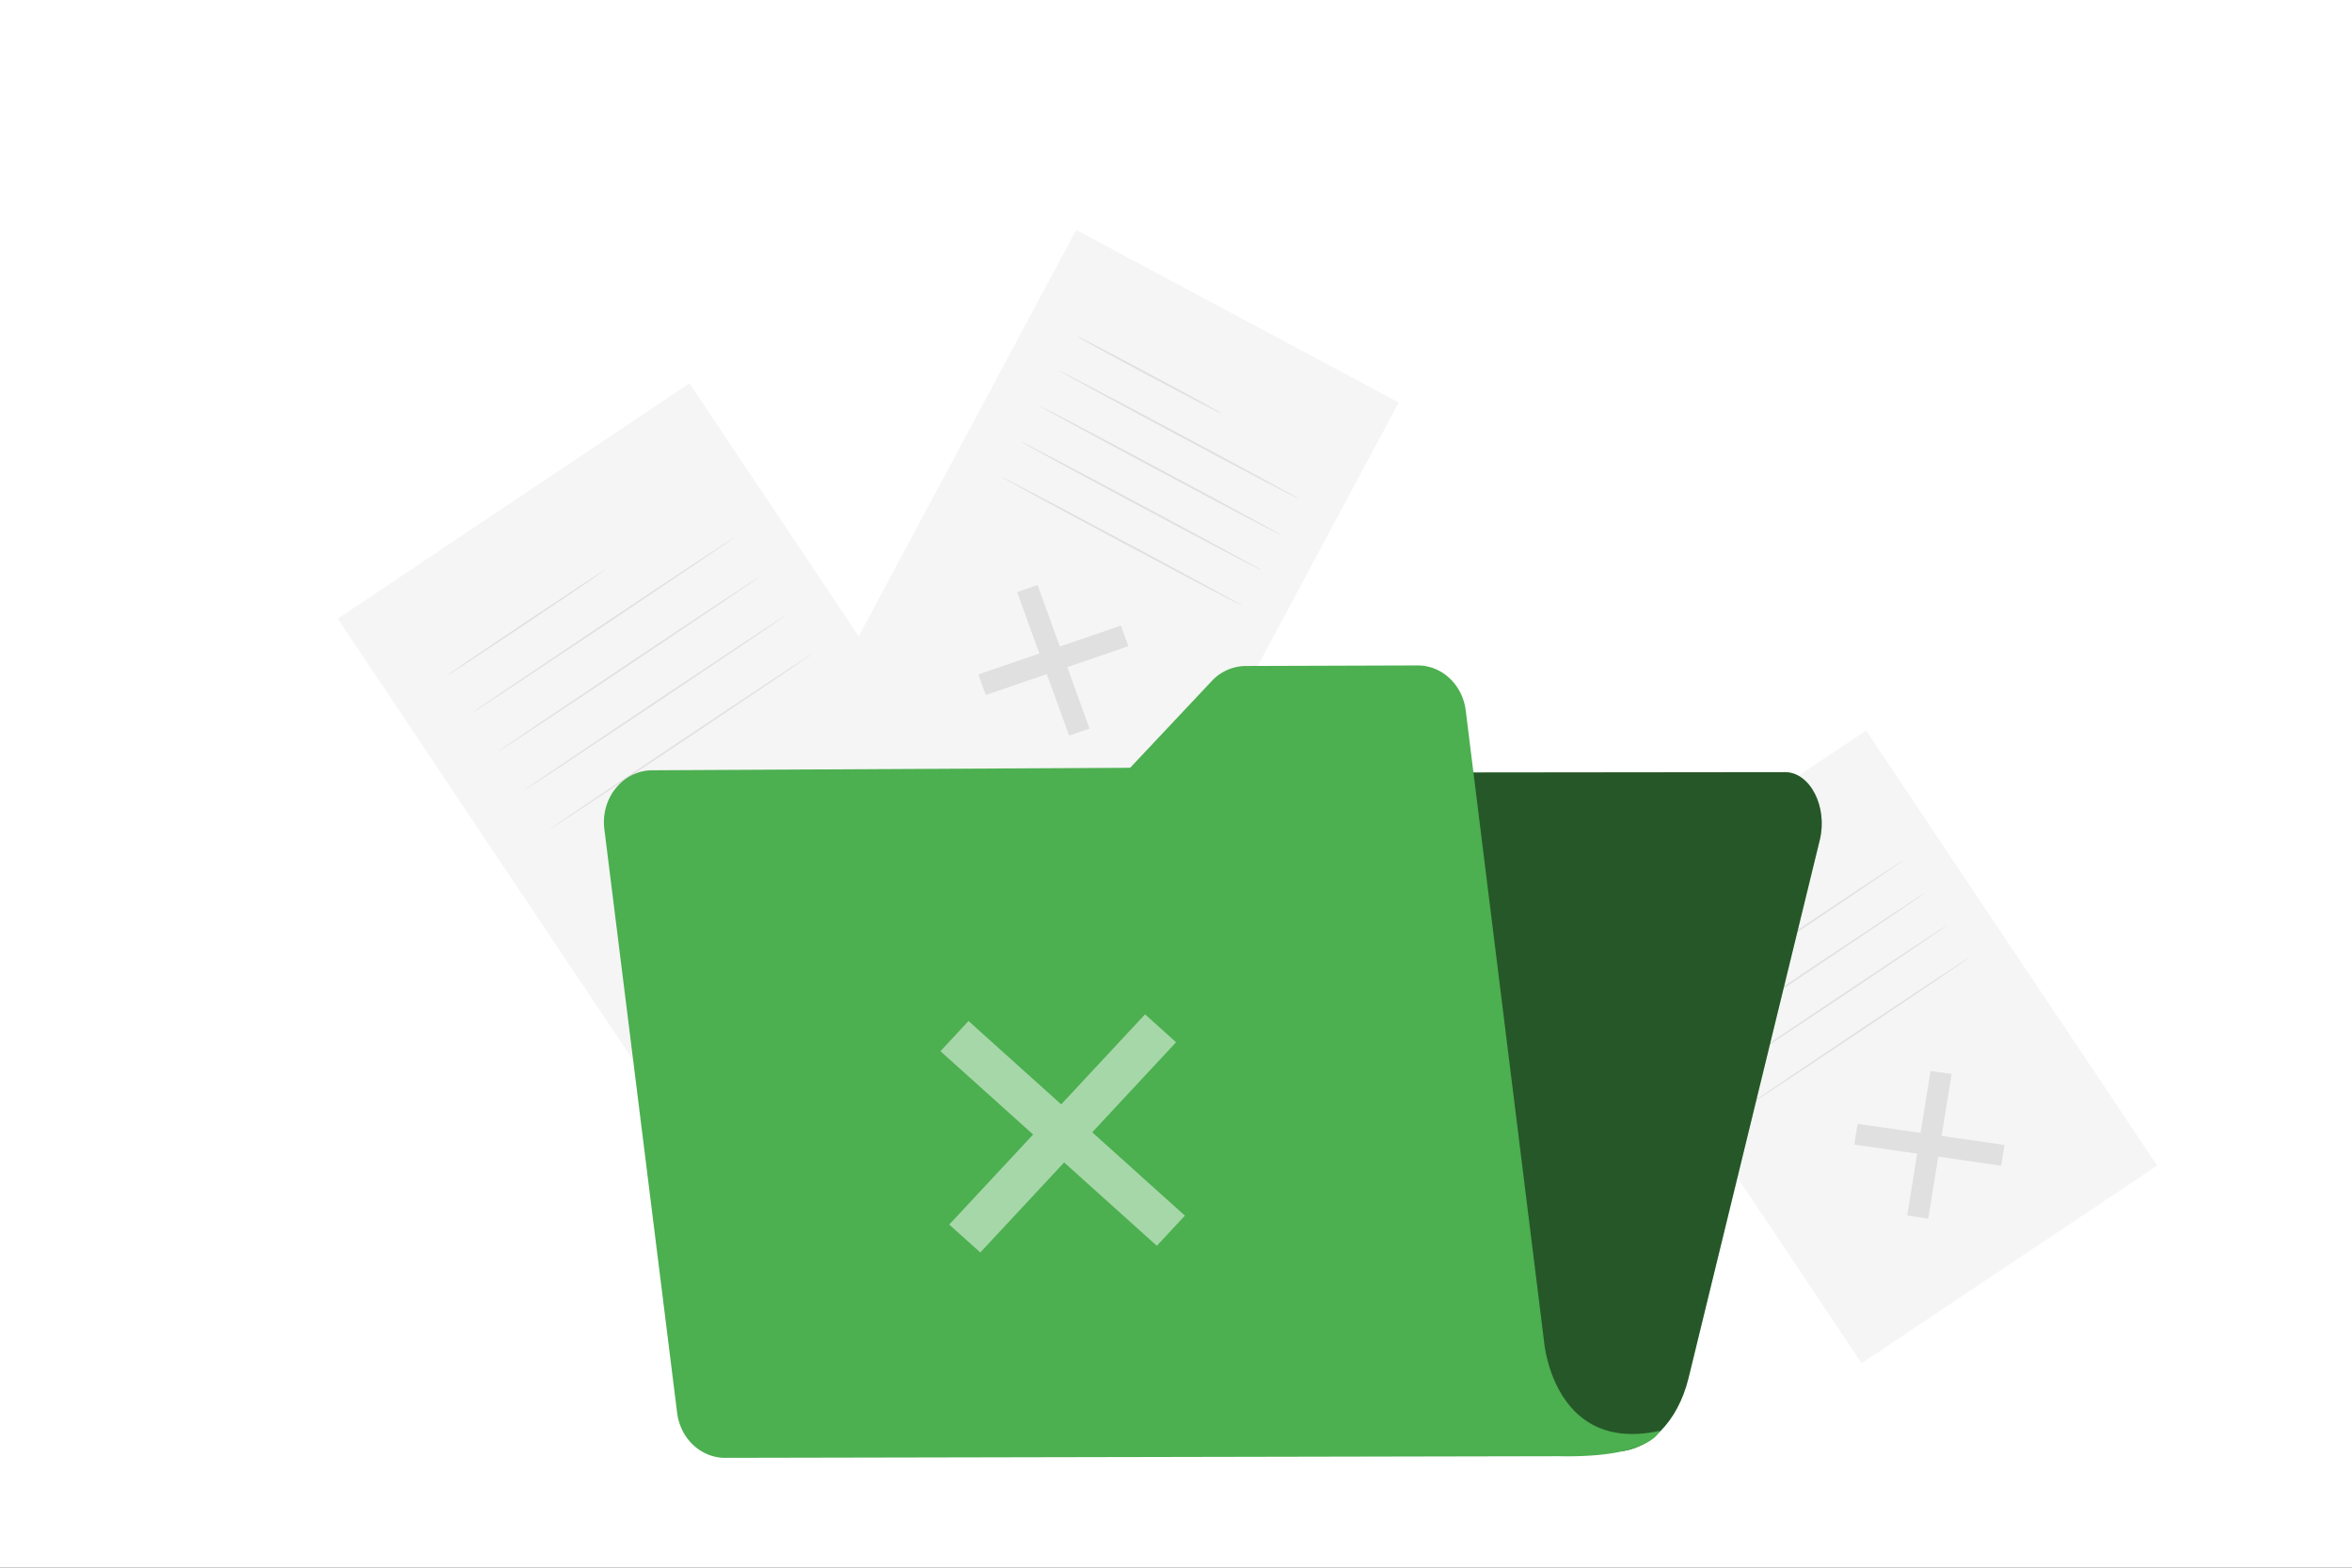 <svg xmlns="http://www.w3.org/2000/svg" xmlns:xlink="http://www.w3.org/1999/xlink" width="750" height="500" viewBox="0 0 750 500"><rect x="0" y="0" width="750" height="500" fill="#333333" stroke="none"/><defs><clipPath id="b"><rect width="750" height="500"/></clipPath></defs><g id="a" clip-path="url(#b)"><rect width="750" height="500" fill="#fff"/><rect width="134.991" height="198.769" transform="matrix(0.831, -0.556, 0.556, 0.831, 107.674, 197.325)" fill="#f5f5f5"/><path d="M272.42,279.659l-1.273,7.881L215.368,279.5l1.273-7.881Z" fill="#e0e0e0"/><path d="M244.329,251.546l8,1.153-8.874,54.918-8-1.153Z" fill="#e0e0e0"/><path fill="#fff"/><path d="M192.952,181.745c.08.12-11.165,7.781-25.112,17.11s-25.324,16.8-25.4,16.678,11.162-7.779,25.114-17.111S192.872,181.626,192.952,181.745Z" fill="#e0e0e0"/><path d="M234.216,171.387c.08.12-18.619,12.767-41.76,28.244s-41.973,27.934-42.053,27.814,18.615-12.763,41.764-28.247S234.136,171.267,234.216,171.387Z" fill="#e0e0e0"/><path d="M242.487,183.753c.08.12-18.619,12.767-41.759,28.245s-41.973,27.933-42.053,27.814,18.615-12.764,41.763-28.247S242.407,183.634,242.487,183.753Z" fill="#e0e0e0"/><path d="M250.758,196.12c.08.119-18.618,12.766-41.759,28.244s-41.973,27.934-42.053,27.814,18.615-12.764,41.763-28.247S250.678,196,250.758,196.12Z" fill="#e0e0e0"/><path d="M259.03,208.486c.08.12-18.619,12.767-41.76,28.244s-41.973,27.934-42.053,27.814,18.615-12.763,41.764-28.246S258.95,208.367,259.03,208.486Z" fill="#e0e0e0"/><rect width="113.369" height="166.932" transform="translate(500.841 296.033) rotate(-33.777)" fill="#f5f5f5"/><path d="M639.2,365.18,638.13,371.8l-46.844-6.748,1.069-6.618Z" fill="#e0e0e0"/><path d="M615.608,341.569l6.722.968-7.453,46.122-6.722-.968Z" fill="#e0e0e0"/><path fill="#fff"/><path d="M572.46,282.948c.08.12-9.353,6.569-21.067,14.4s-21.278,14.092-21.358,13.972,9.351-6.567,21.069-14.4S572.38,282.829,572.46,282.948Z" fill="#e0e0e0"/><path d="M607.114,274.249c.08.12-15.613,10.757-35.047,23.755s-35.261,23.444-35.341,23.325,15.61-10.754,35.051-23.758S607.034,274.13,607.114,274.249Z" fill="#e0e0e0"/><path d="M614.061,284.635c.08.119-15.614,10.756-35.048,23.755s-35.26,23.444-35.34,23.324,15.61-10.754,35.051-23.757S613.981,284.515,614.061,284.635Z" fill="#e0e0e0"/><path d="M621.007,295.02c.08.12-15.613,10.757-35.047,23.755S550.7,342.219,550.619,342.1s15.61-10.754,35.051-23.757S620.927,294.9,621.007,295.02Z" fill="#e0e0e0"/><path d="M627.954,305.406c.08.12-15.614,10.756-35.048,23.755s-35.26,23.444-35.34,23.324,15.61-10.754,35.051-23.757S627.874,305.287,627.954,305.406Z" fill="#e0e0e0"/><rect width="116.6" height="171.689" transform="matrix(0.882, 0.472, -0.472, 0.882, 343.175, 73.342)" fill="#f5f5f5"/><path d="M347.422,232.368,340.9,234.6l-16.558-45.774,6.523-2.234Z" fill="#e0e0e0"/><path d="M357.423,199.529,359.8,206.1,314.34,221.667l-2.376-6.568Z" fill="#e0e0e0"/><path fill="#fff"/><path d="M389.724,131.993c-.08.151-10.509-5.269-23.289-12.1s-23.081-12.5-23-12.651,10.507,5.269,23.292,12.106S389.8,131.843,389.724,131.993Z" fill="#e0e0e0"/><path d="M414.4,159.227c-.08.15-17.339-8.923-38.544-20.264s-38.337-20.66-38.256-20.81,17.335,8.921,38.547,20.265S414.478,159.076,414.4,159.227Z" fill="#e0e0e0"/><path d="M408.337,170.559c-.081.15-17.34-8.923-38.545-20.264s-38.336-20.66-38.256-20.811,17.336,8.921,38.548,20.266S408.417,170.408,408.337,170.559Z" fill="#e0e0e0"/><path d="M402.276,181.89c-.08.151-17.339-8.923-38.544-20.263s-38.337-20.66-38.256-20.811,17.335,8.921,38.548,20.266S402.357,181.74,402.276,181.89Z" fill="#e0e0e0"/><path d="M396.216,193.222c-.081.151-17.34-8.923-38.544-20.263s-38.337-20.66-38.257-20.811,17.336,8.921,38.548,20.266S396.3,193.072,396.216,193.222Z" fill="#e0e0e0"/><g transform="translate(20 24)"><path d="M298.958,234.544,263.6,416.343l-4.629,23.8,236.063-1.164c10.594-.052,19.983-9.459,23.392-23.435l41.859-171.637c2.588-10.609-3.09-21.644-11.132-21.636l-238.923.251C304.951,222.527,300.339,227.449,298.958,234.544Z" fill="#4caf50"/><g opacity="0.5"><path d="M298.958,234.544,263.6,416.343l-4.629,23.8,236.063-1.164c10.594-.052,19.983-9.459,23.392-23.435l41.859-171.637c2.588-10.609-3.09-21.644-11.132-21.636l-238.923.251C304.951,222.527,300.339,227.449,298.958,234.544Z"/></g><path d="M472.387,404.026,447.393,202.618c-1.024-8.252-7.6-14.408-15.359-14.383l-54.807.179a14.936,14.936,0,0,0-10.826,4.8l-26.025,27.664-152.426.8c-9.315.048-16.471,8.862-15.236,18.765l23.205,186.153c1.028,8.24,7.589,14.388,15.34,14.373l265.647-.525c29.587.613,32.411-8.125,32.411-8.125C475.41,439.831,472.39,404.049,472.387,404.026Z" fill="#4caf50"/><g opacity="0.5"><path d="M357.842,363.717l-8.959,9.622-69-62.075,8.959-9.622Z" fill="#fff"/><path d="M345.128,299.509l9.9,8.908-62.435,67.056-9.9-8.908Z" fill="#fff"/></g></g></g></svg>
